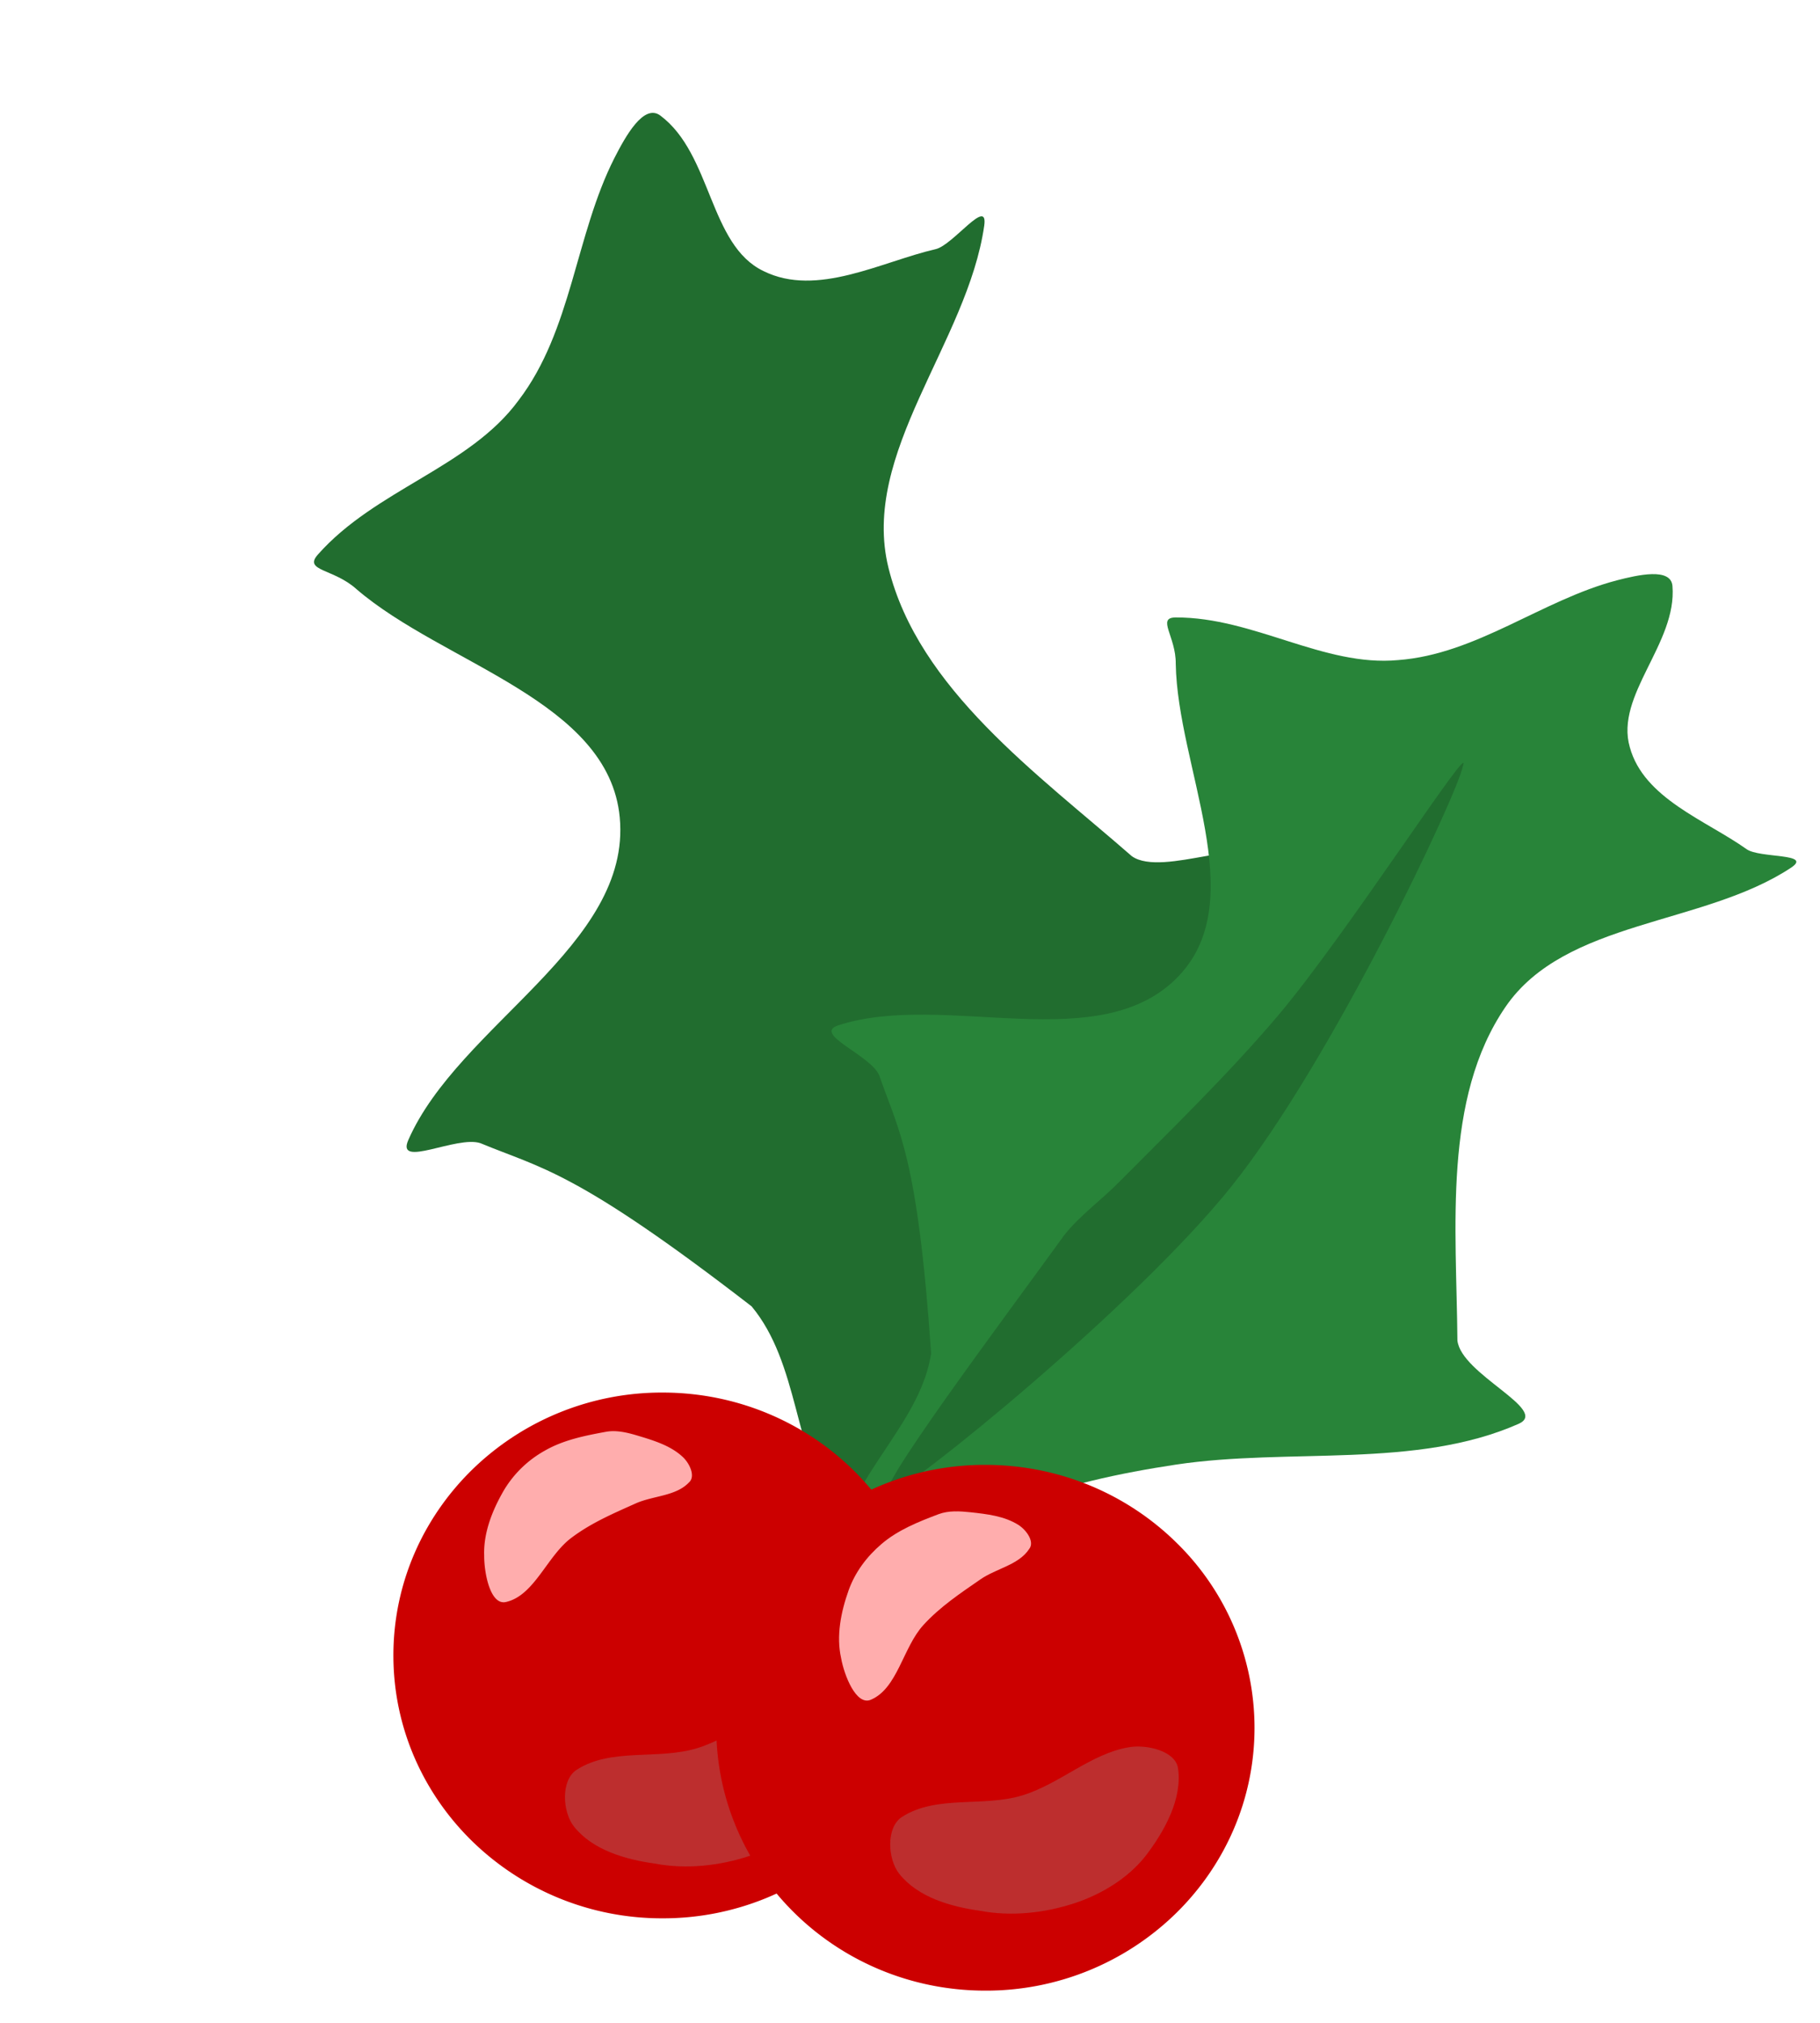 <svg width="54" height="60" xmlns="http://www.w3.org/2000/svg"><path fill="#216D2F" d="M18.23 4.687c.328-.641.87-1.628 1.364-1.258 1.532 1.146 1.442 3.842 3.063 4.613 1.585.784 3.496-.282 5.105-.652.519-.12 1.563-1.569 1.44-.695-.495 3.462-3.685 6.743-2.84 10.15.888 3.587 4.413 6.1 7.219 8.55.92.659 3.768-.767 3.418.32-1.138 3.55-4.464 6.211-6.546 9.41-1.013 1.56-2 3.282-2.619 5.08-.607 1.773.193 4.15-.83 5.847-.492.601-1.84-.54-2.248-1.174-1.193-1.847-1.052-4.441-2.456-6.13-5.232-4.041-6.23-4.086-8.046-4.84-.702-.235-2.515.761-2.14-.092 1.495-3.411 6.629-5.775 6.274-9.569-.324-3.464-5.223-4.548-7.81-6.771-.675-.612-1.579-.536-1.151-1.022 1.712-1.94 4.498-2.585 5.96-4.581C16.97 9.8 17.066 6.982 18.23 4.687z"/><path fill="#288439" d="M47.972 17.214c.622-.161 1.603-.385 1.65.165.142 1.704-1.712 3.243-1.265 4.784.416 1.524 2.262 2.169 3.464 3.024.388.276 1.976.114 1.32.55-2.608 1.724-6.694 1.539-8.469 4.124-1.87 2.723-1.458 6.57-1.43 9.898.106 1.006 2.749 2.063 1.815 2.474-3.048 1.347-6.8.703-10.172 1.21-1.643.249-3.38.612-4.95 1.265-1.544.645-2.657 2.59-4.398 2.914-.694.028-.731-1.55-.55-2.2.527-1.892 2.344-3.337 2.64-5.278-.405-5.894-.967-6.588-1.54-8.248-.26-.608-2.002-1.229-1.21-1.485 3.167-1.025 7.793 1.003 10.118-1.484 2.122-2.273-.06-6.19-.11-9.238.008-.814-.579-1.373 0-1.375 2.312-.008 4.396 1.471 6.598 1.265 2.324-.173 4.264-1.782 6.489-2.365z"/><path fill="#C00" d="M19.657 41.305c2.204 0 4.2.874 5.645 2.285 1.446 1.412 2.34 3.361 2.34 5.512a7.682 7.682 0 0 1-2.34 5.513 8.058 8.058 0 0 1-5.645 2.285 8.06 8.06 0 0 1-5.645-2.285c-1.445-1.412-2.34-3.361-2.34-5.513 0-2.15.895-4.1 2.34-5.512a8.058 8.058 0 0 1 5.645-2.285z"/><path fill="#BD2E2E" d="M20.68 51.855c1.12-.344 2.028-1.235 3.157-1.428.531-.097 1.389.11 1.465.62.134.902-.395 1.856-.94 2.574-.527.684-1.327 1.165-2.123 1.428-.894.296-1.888.403-2.818.226-.865-.121-1.831-.398-2.386-1.09-.353-.44-.398-1.386.075-1.691 1.024-.662 2.416-.285 3.57-.64z"/><path fill="#FFADAD" d="M17.985 42.468c.309-.055.634.025.934.115.48.144.976.295 1.336.63.208.192.39.582.185.76-.39.41-1.062.388-1.586.624-.658.295-1.32.577-1.909 1.023-.72.544-1.092 1.71-1.936 1.898-.462.102-.647-.86-.643-1.38-.024-.663.234-1.331.586-1.936a3.258 3.258 0 0 1 1.21-1.172c.55-.317 1.18-.445 1.823-.562z"/><path fill="#216D2F" d="M33.18 35.085c1.532-1.543 3.255-3.21 4.729-4.949 2.033-2.398 5.8-8.278 5.499-7.423-.159.834-3.871 8.733-6.874 12.482-2.845 3.553-9.6 9.017-10.172 9.128-.572.111 3.393-5.168 5.223-7.698.466-.58 1.075-1.016 1.595-1.54z"/><path fill="#C00" d="M29.237 43.45c2.203 0 4.2.874 5.645 2.285a7.682 7.682 0 0 1 2.34 5.513c0 2.151-.894 4.1-2.34 5.512a8.058 8.058 0 0 1-5.645 2.285c-2.203 0-4.2-.873-5.645-2.285-1.446-1.412-2.34-3.36-2.34-5.512 0-2.152.894-4.1 2.34-5.513a8.058 8.058 0 0 1 5.645-2.285z"/><path fill="#FFADAD" d="M27.849 44.912c.293-.11.627-.09.939-.057.498.054 1.013.113 1.428.376.24.152.49.503.32.714-.31.475-.974.575-1.447.902-.593.41-1.193.808-1.691 1.353-.61.666-.765 1.88-1.56 2.217-.436.185-.792-.727-.883-1.24-.144-.648-.01-1.351.225-2.01.19-.528.531-.992.977-1.372.484-.412 1.08-.652 1.692-.883z"/><path fill="#BD2E2E" d="M30.33 53.255c1.12-.344 2.028-1.235 3.157-1.428.531-.097 1.389.11 1.465.62.134.902-.395 1.856-.94 2.574-.527.684-1.327 1.165-2.123 1.428-.894.296-1.888.403-2.818.226-.865-.121-1.831-.398-2.386-1.09-.353-.44-.398-1.386.075-1.691 1.024-.662 2.416-.285 3.57-.64z"/></svg>